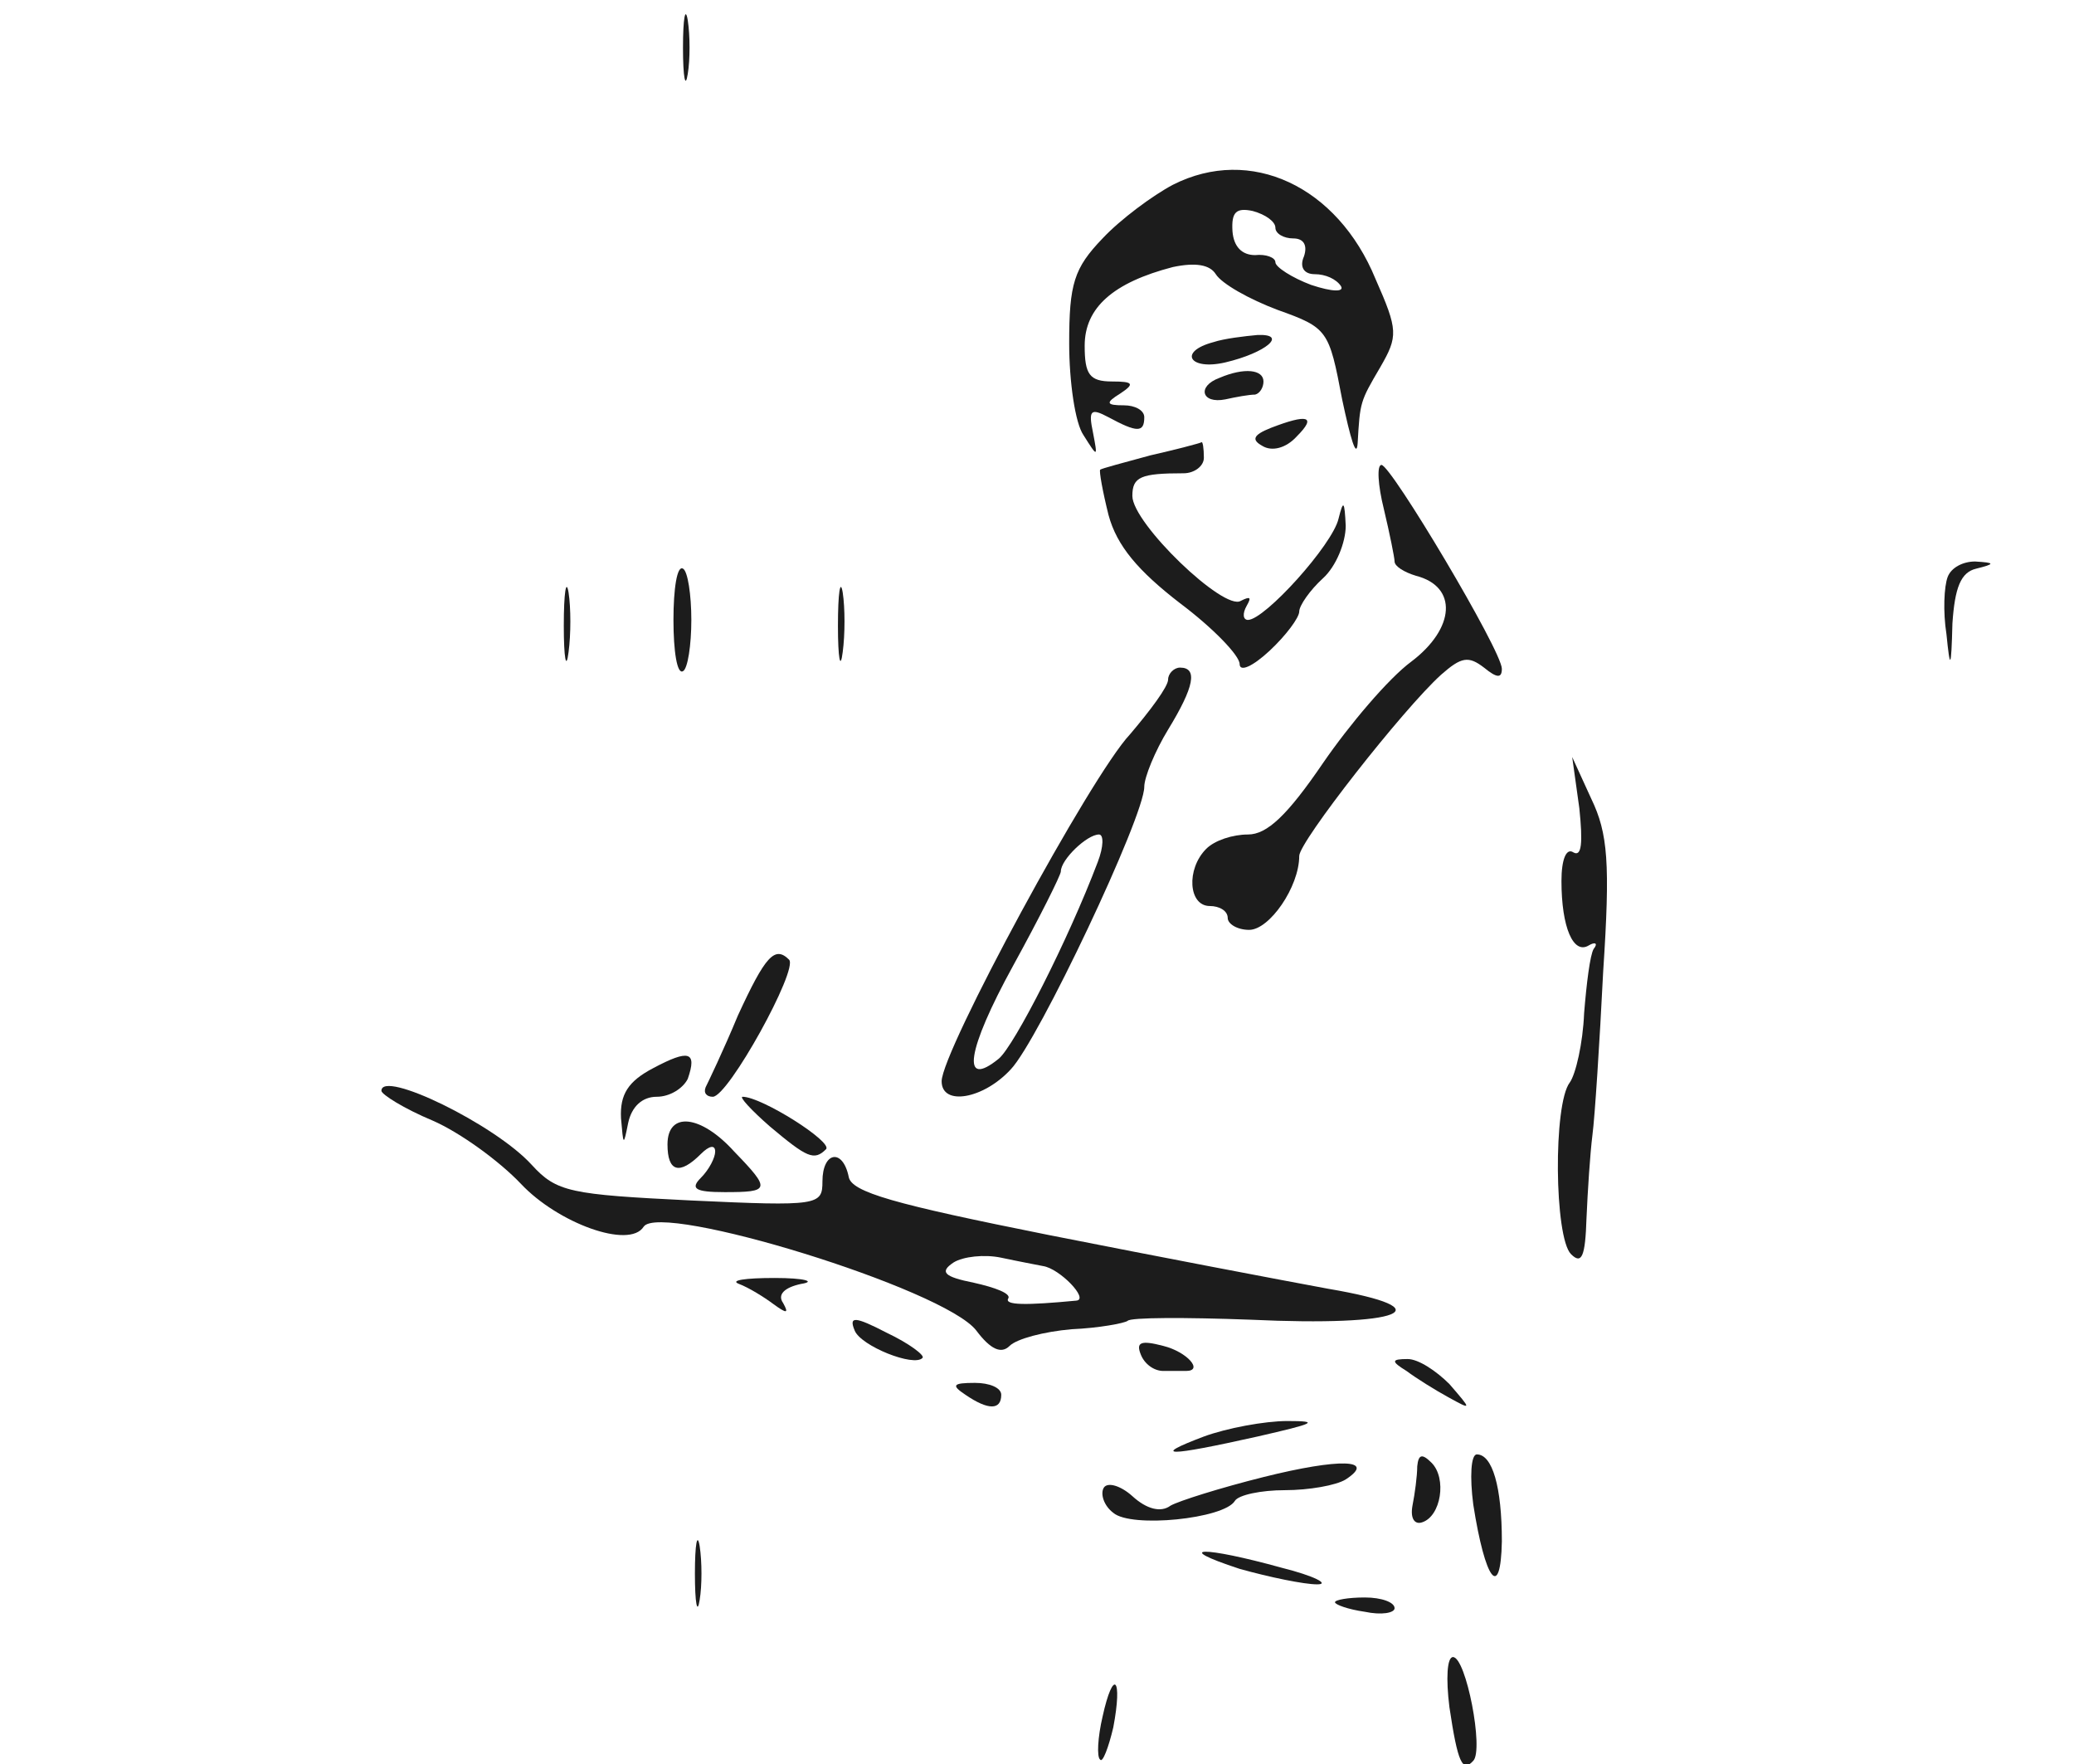  <svg  version="1.0" xmlns="http://www.w3.org/2000/svg"  width="174pt" height="148pt" viewBox="0 0 174 148"  preserveAspectRatio="xMidYMid meet">  <g transform="translate(0,148) scale(0.1,-0.1)" fill="#1c1c1c" stroke="none"> <path d="M573 1440 c0 -25 2 -35 4 -22 2 12 2 32 0 45 -2 12 -4 2 -4 -23z"/> <path d="M984 1325 c-17 -9 -44 -29 -59 -45 -24 -25 -28 -38 -28 -88 0 -32 5 -67 12 -77 12 -19 12 -19 8 2 -4 19 -2 21 13 13 24 -13 30 -13 30 0 0 6 -8 10 -17 10 -15 0 -16 2 -3 10 12 8 11 10 -7 10 -19 0 -23 6 -23 30 0 32 24 53 74 66 19 4 31 2 36 -6 5 -8 28 -21 52 -30 42 -15 43 -17 54 -75 7 -33 12 -50 13 -37 2 35 2 35 19 64 15 26 15 31 -4 74 -32 78 -105 112 -170 79z m86 -36 c0 -5 7 -9 15 -9 9 0 12 -6 9 -15 -4 -9 0 -15 9 -15 9 0 18 -4 22 -10 3 -5 -7 -5 -25 1 -16 6 -30 15 -30 19 0 4 -8 7 -17 6 -11 0 -18 7 -19 20 -1 16 3 20 17 17 11 -3 19 -9 19 -14z"/> <path d="M1018 1193 c-30 -8 -20 -24 10 -17 34 8 53 24 27 23 -11 -1 -28 -3 -37 -6z"/> <path d="M1023 1163 c-19 -7 -15 -22 5 -18 9 2 20 4 25 4 4 1 7 6 7 11 0 10 -16 12 -37 3z"/> <path d="M1066 1121 c-15 -6 -16 -10 -7 -15 8 -5 20 -2 29 8 17 17 9 19 -22 7z"/> <path d="M965 1098 c-22 -6 -41 -11 -42 -12 -1 -1 2 -18 7 -38 7 -26 25 -47 60 -74 28 -21 50 -44 50 -51 0 -7 11 -2 25 11 14 13 25 28 25 33 0 5 9 18 20 28 11 10 19 30 19 44 -1 21 -2 22 -6 6 -5 -22 -62 -85 -76 -85 -4 0 -5 5 -1 12 4 7 3 8 -5 4 -14 -9 -91 65 -91 88 0 16 7 19 43 19 9 0 17 6 17 13 0 8 -1 14 -2 13 -2 -1 -21 -6 -43 -11z"/> <path d="M1161 1053 c5 -21 9 -41 9 -44 0 -4 8 -9 18 -12 35 -9 33 -44 -4 -72 -19 -14 -52 -53 -74 -85 -30 -44 -47 -60 -63 -60 -13 0 -28 -5 -35 -12 -17 -17 -15 -48 3 -48 8 0 15 -4 15 -10 0 -5 8 -10 18 -10 17 0 42 36 42 62 0 12 87 123 119 152 17 15 23 16 36 6 11 -9 15 -9 15 -1 0 15 -93 171 -101 171 -4 0 -3 -17 2 -37z"/> <path d="M565 960 c0 -26 3 -46 8 -43 4 2 7 22 7 43 0 21 -3 41 -7 43 -5 3 -8 -17 -8 -43z"/> <path d="M1634 996 c-3 -8 -4 -29 -1 -48 3 -30 4 -30 5 9 2 30 7 43 20 46 16 4 16 5 -1 6 -10 0 -20 -5 -23 -13z"/> <path d="M473 955 c0 -27 2 -38 4 -22 2 15 2 37 0 50 -2 12 -4 0 -4 -28z"/> <path d="M703 955 c0 -27 2 -38 4 -22 2 15 2 37 0 50 -2 12 -4 0 -4 -28z"/> <path d="M980 910 c0 -6 -15 -26 -32 -46 -33 -35 -158 -266 -158 -291 0 -21 35 -15 58 10 23 24 112 212 112 237 0 8 9 30 20 48 22 36 25 52 10 52 -5 0 -10 -5 -10 -10z m-59 -153 c-25 -66 -70 -154 -83 -165 -32 -26 -27 7 12 78 22 40 40 76 40 79 0 10 22 31 32 31 4 0 4 -10 -1 -23z"/> <path d="M1325 802 c3 -29 2 -41 -5 -37 -6 4 -10 -6 -10 -24 0 -39 10 -62 23 -54 5 3 8 2 4 -3 -3 -5 -6 -29 -8 -54 -1 -25 -7 -51 -12 -58 -14 -18 -13 -130 1 -144 9 -9 12 -2 13 30 1 23 3 54 5 70 2 15 6 77 9 137 6 91 4 116 -10 145 l-16 35 6 -43z"/> <path d="M619 628 c-12 -29 -25 -56 -27 -60 -2 -5 1 -8 6 -8 13 0 72 107 64 115 -12 12 -20 3 -43 -47z"/> <path d="M548 584 c-21 -11 -28 -22 -27 -42 2 -23 2 -24 6 -4 3 14 12 22 24 22 11 0 22 7 26 15 8 23 1 25 -29 9z"/> <path d="M320 565 c0 -3 19 -15 43 -25 23 -10 56 -34 74 -53 31 -33 91 -55 103 -36 14 21 252 -52 279 -87 12 -16 21 -20 28 -13 6 6 29 12 52 14 23 1 44 5 47 7 2 3 49 3 103 1 127 -6 165 9 65 26 -38 7 -143 27 -234 45 -130 26 -166 36 -168 49 -5 24 -22 21 -22 -4 0 -20 -3 -21 -110 -16 -102 5 -113 7 -134 30 -31 34 -126 80 -126 62z m555 -147 c14 -2 39 -28 28 -29 -42 -4 -61 -4 -57 2 2 4 -11 9 -29 13 -25 5 -29 9 -17 17 8 5 26 7 40 4 14 -3 30 -6 35 -7z"/> <path d="M646 535 c31 -26 37 -29 47 -19 6 6 -54 44 -70 44 -3 0 7 -11 23 -25z"/> <path d="M560 520 c0 -23 10 -26 28 -8 7 7 12 8 12 2 0 -5 -5 -15 -12 -22 -9 -9 -5 -12 20 -12 38 0 39 2 8 34 -28 31 -56 34 -56 6z"/> <path d="M620 403 c8 -3 21 -11 29 -17 11 -8 13 -8 8 1 -5 7 1 13 15 16 13 2 3 5 -22 5 -25 0 -38 -2 -30 -5z"/> <path d="M717 364 c5 -13 50 -31 57 -23 2 2 -11 12 -30 21 -27 14 -32 14 -27 2z"/> <path d="M957 344 c3 -8 11 -14 19 -14 8 0 16 0 19 0 15 0 1 16 -19 21 -19 5 -23 3 -19 -7z"/> <path d="M1180 330 c8 -6 24 -16 35 -22 20 -11 20 -11 1 11 -11 11 -26 21 -35 21 -14 0 -14 -2 -1 -10z"/> <path d="M810 310 c19 -13 30 -13 30 0 0 6 -10 10 -22 10 -19 0 -20 -2 -8 -10z"/> <path d="M1010 275 c-45 -17 -31 -17 45 0 48 11 53 13 25 13 -19 0 -51 -6 -70 -13z"/> <path d="M1060 241 c-36 -9 -71 -20 -78 -24 -8 -6 -20 -3 -32 8 -10 9 -21 12 -24 7 -3 -5 0 -15 8 -21 15 -13 93 -5 102 10 3 5 22 9 42 9 20 0 43 4 51 9 26 17 -5 18 -69 2z"/> <path d="M1189 250 c0 -8 -2 -23 -4 -33 -2 -11 2 -16 8 -14 16 5 21 37 8 50 -8 8 -11 7 -12 -3z"/> <path d="M1236 218 c10 -64 23 -81 24 -31 0 46 -8 73 -21 73 -5 0 -6 -19 -3 -42z"/> <path d="M583 160 c0 -25 2 -35 4 -22 2 12 2 32 0 45 -2 12 -4 2 -4 -23z"/> <path d="M1040 164 c25 -7 54 -13 65 -13 11 0 -2 7 -30 14 -65 18 -93 18 -35 -1z"/> <path d="M1120 136 c0 -2 11 -6 25 -8 14 -3 25 -1 25 3 0 5 -11 9 -25 9 -14 0 -25 -2 -25 -4z"/> <path d="M1216 48 c7 -47 11 -55 20 -45 9 9 -6 87 -17 87 -5 0 -6 -18 -3 -42z"/> <path d="M925 40 c-4 -17 -5 -34 -2 -36 2 -3 7 10 11 27 8 42 0 50 -9 9z"/> </g> </svg> 